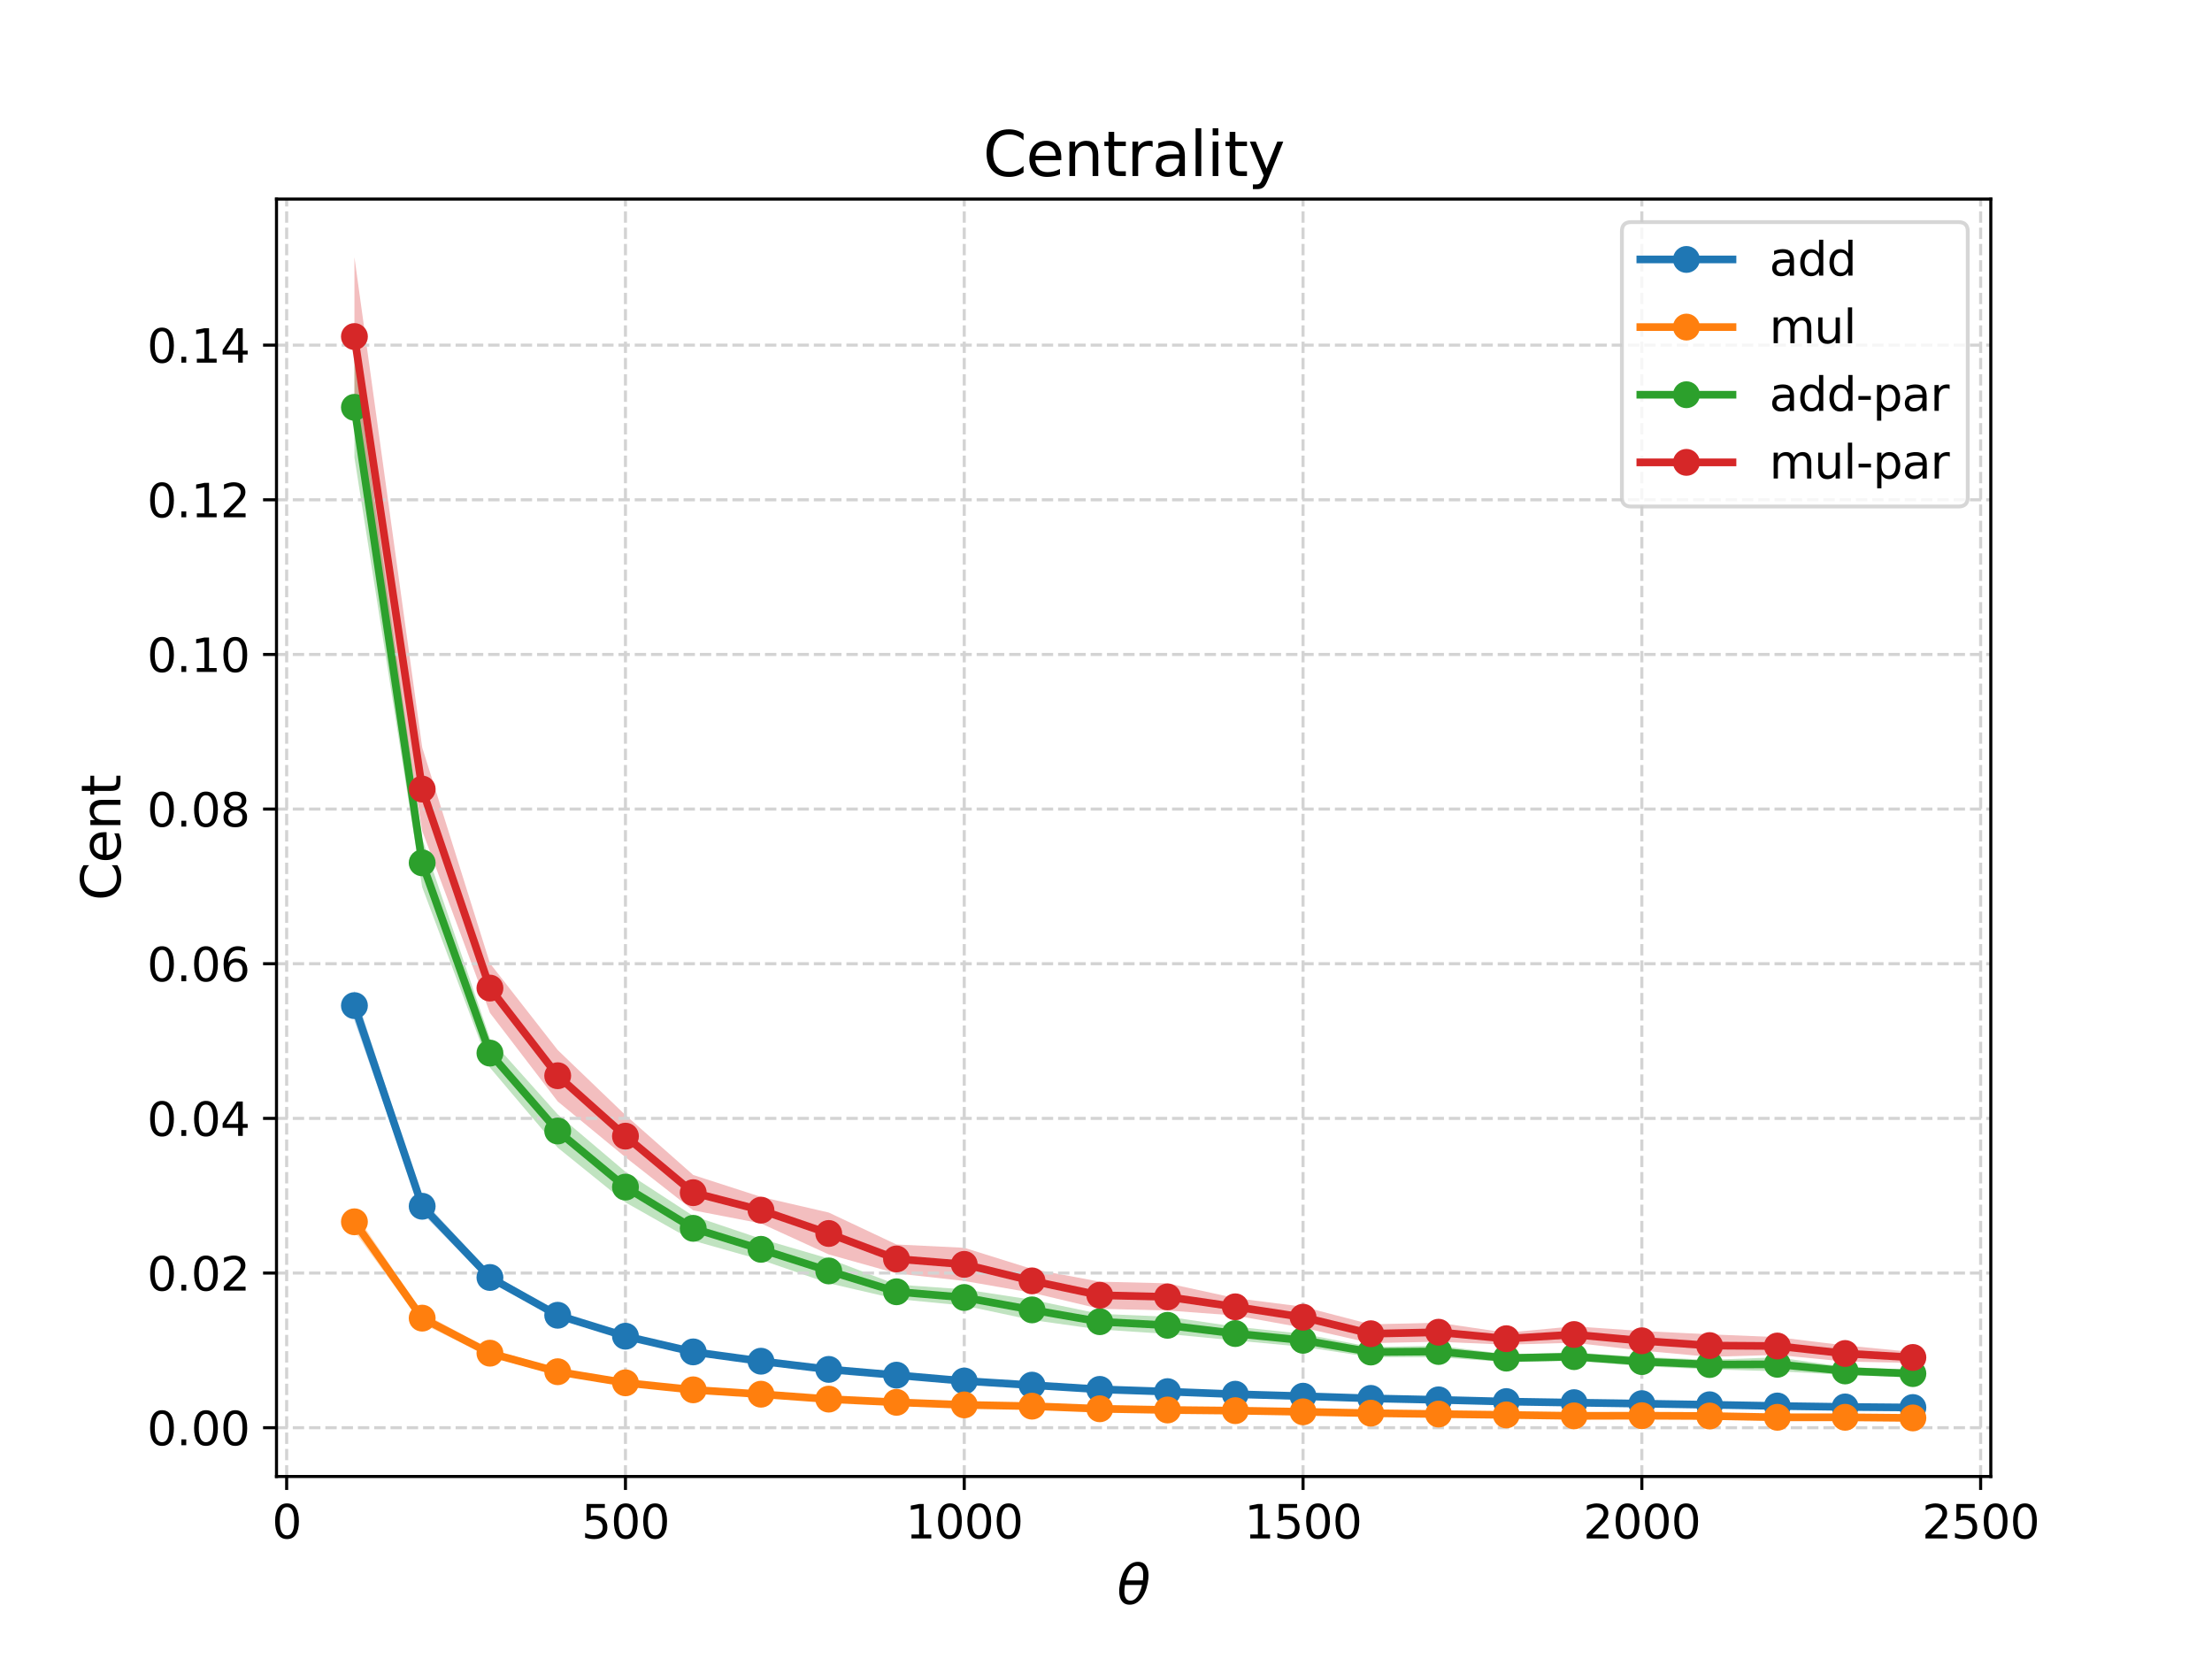 <?xml version="1.0" encoding="utf-8" standalone="no"?>
<!DOCTYPE svg PUBLIC "-//W3C//DTD SVG 1.1//EN"
  "http://www.w3.org/Graphics/SVG/1.1/DTD/svg11.dtd">
<svg xmlns:xlink="http://www.w3.org/1999/xlink" width="576pt" height="432pt" viewBox="0 0 576 432" xmlns="http://www.w3.org/2000/svg" version="1.1">
 <defs>
  <style type="text/css">*{stroke-linejoin: round; stroke-linecap: butt}</style>
 </defs>
 <g id="figure_1">
  <g id="patch_1">
   <path d="M 0 432 
L 576 432 
L 576 0 
L 0 0 
z
" style="fill: #ffffff"/>
  </g>
  <g id="axes_1">
   <g id="patch_2">
    <path d="M 72 384.48 
L 518.4 384.48 
L 518.4 51.84 
L 72 51.84 
z
" style="fill: #ffffff"/>
   </g>
   <g id="PolyCollection_1">
    <path d="M 92.291 257.93 
L 92.291 265.794 
L 109.935 315.94 
L 127.579 333.912 
L 145.224 343.254 
L 162.868 348.686 
L 180.512 352.83 
L 198.157 354.786 
L 215.801 357.18 
L 233.445 358.617 
L 251.089 360.057 
L 268.734 360.944 
L 286.378 362.133 
L 304.022 362.704 
L 321.666 363.399 
L 339.311 363.845 
L 356.955 364.453 
L 374.599 364.838 
L 392.243 365.257 
L 409.888 365.476 
L 427.532 365.727 
L 445.176 366.043 
L 462.821 366.39 
L 480.465 366.554 
L 498.109 366.731 
L 498.109 366.302 
L 498.109 366.302 
L 480.465 366.174 
L 462.821 365.844 
L 445.176 365.55 
L 427.532 365.287 
L 409.888 365.019 
L 392.243 364.675 
L 374.599 364.196 
L 356.955 363.82 
L 339.311 363.28 
L 321.666 362.699 
L 304.022 362.05 
L 286.378 361.451 
L 268.734 360.431 
L 251.089 359.16 
L 233.445 357.554 
L 215.801 355.998 
L 198.157 354.126 
L 180.512 351.232 
L 162.868 347.21 
L 145.224 341.724 
L 127.579 331.393 
L 109.935 312.276 
L 92.291 257.93 
z
" clip-path="url(#p85e5923223)" style="fill: #1f77b4; fill-opacity: 0.3"/>
   </g>
   <g id="PolyCollection_2">
    <path d="M 92.291 315.655 
L 92.291 320.656 
L 109.935 344.679 
L 127.579 353.339 
L 145.224 358.093 
L 162.868 360.837 
L 180.512 362.638 
L 198.157 363.752 
L 215.801 364.879 
L 233.445 365.597 
L 251.089 366.055 
L 268.734 366.406 
L 286.378 367.197 
L 304.022 367.387 
L 321.666 367.606 
L 339.311 367.822 
L 356.955 368.237 
L 374.599 368.401 
L 392.243 368.779 
L 409.888 368.843 
L 427.532 368.803 
L 445.176 368.893 
L 462.821 369.287 
L 480.465 369.213 
L 498.109 369.36 
L 498.109 369.092 
L 498.109 369.092 
L 480.465 368.908 
L 462.821 368.839 
L 445.176 368.563 
L 427.532 368.486 
L 409.888 368.533 
L 392.243 368.099 
L 374.599 368.034 
L 356.955 367.74 
L 339.311 367.449 
L 321.666 367.063 
L 304.022 366.93 
L 286.378 366.492 
L 268.734 365.918 
L 251.089 365.611 
L 233.445 364.733 
L 215.801 363.777 
L 198.157 362.343 
L 180.512 361.179 
L 162.868 359.334 
L 145.224 356.294 
L 127.579 351.391 
L 109.935 341.801 
L 92.291 315.655 
z
" clip-path="url(#p85e5923223)" style="fill: #ff7f0e; fill-opacity: 0.3"/>
   </g>
   <g id="PolyCollection_3">
    <path d="M 92.291 92.993 
L 92.291 119.142 
L 109.935 230.998 
L 127.579 278.003 
L 145.224 298.849 
L 162.868 313.101 
L 180.512 323.084 
L 198.157 328.065 
L 215.801 334.161 
L 233.445 338.254 
L 251.089 339.978 
L 268.734 343.733 
L 286.378 346.202 
L 304.022 347.357 
L 321.666 349.06 
L 339.311 350.703 
L 356.955 353.381 
L 374.599 353.432 
L 392.243 354.679 
L 409.888 354.361 
L 427.532 355.774 
L 445.176 356.567 
L 462.821 357.074 
L 480.465 358.022 
L 498.109 358.687 
L 498.109 356.681 
L 498.109 356.681 
L 480.465 355.964 
L 462.821 353.444 
L 445.176 354.091 
L 427.532 353.343 
L 409.888 352.171 
L 392.243 352.627 
L 374.599 350.422 
L 356.955 350.754 
L 339.311 347.316 
L 321.666 345.45 
L 304.022 342.856 
L 286.378 342.133 
L 268.734 338.446 
L 251.089 335.744 
L 233.445 334.496 
L 215.801 327.735 
L 198.157 322.578 
L 180.512 316.627 
L 162.868 305.134 
L 145.224 290.173 
L 127.579 270.449 
L 109.935 218.367 
L 92.291 92.993 
z
" clip-path="url(#p85e5923223)" style="fill: #2ca02c; fill-opacity: 0.3"/>
   </g>
   <g id="PolyCollection_4">
    <path d="M 92.291 66.96 
L 92.291 108.307 
L 109.935 216.323 
L 127.579 263.754 
L 145.224 286.812 
L 162.868 301.345 
L 180.512 315.175 
L 198.157 318.576 
L 215.801 326.652 
L 233.445 331.592 
L 251.089 333.558 
L 268.734 336.639 
L 286.378 340.81 
L 304.022 341.242 
L 321.666 342.561 
L 339.311 345.731 
L 356.955 349.748 
L 374.599 349.383 
L 392.243 350.161 
L 409.888 349.645 
L 427.532 351.693 
L 445.176 353.315 
L 462.821 352.818 
L 480.465 354.549 
L 498.109 354.907 
L 498.109 352.055 
L 498.109 352.055 
L 480.465 350.344 
L 462.821 348.183 
L 445.176 347.452 
L 427.532 346.589 
L 409.888 345.37 
L 392.243 347.029 
L 374.599 344.432 
L 356.955 344.854 
L 339.311 340.269 
L 321.666 338.019 
L 304.022 334.173 
L 286.378 333.745 
L 268.734 330.44 
L 251.089 324.92 
L 233.445 324.06 
L 215.801 315.741 
L 198.157 311.67 
L 180.512 305.964 
L 162.868 290.366 
L 145.224 273.422 
L 127.579 250.836 
L 109.935 194.62 
L 92.291 66.96 
z
" clip-path="url(#p85e5923223)" style="fill: #d62728; fill-opacity: 0.3"/>
   </g>
   <g id="matplotlib.axis_1">
    <g id="xtick_1">
     <g id="line2d_1">
      <path d="M 74.647 384.48 
L 74.647 51.84 
" clip-path="url(#p85e5923223)" style="fill: none; stroke-dasharray: 2.96,1.28; stroke-dashoffset: 0; stroke: #d3d3d3; stroke-width: 0.8"/>
     </g>
     <g id="line2d_2">
      <defs>
       <path id="m58634355eb" d="M 0 0 
L 0 3.5 
" style="stroke: #000000; stroke-width: 0.8"/>
      </defs>
      <g>
       <use xlink:href="#m58634355eb" x="74.647" y="384.48" style="stroke: #000000; stroke-width: 0.8"/>
      </g>
     </g>
     <g id="text_1">
      <!-- 0 -->
      <g transform="translate(70.829 400.598) scale(0.12 -0.12)">
       <defs>
        <path id="DejaVuSans-30" d="M 2034 4250 
Q 1547 4250 1301 3770 
Q 1056 3291 1056 2328 
Q 1056 1369 1301 889 
Q 1547 409 2034 409 
Q 2525 409 2770 889 
Q 3016 1369 3016 2328 
Q 3016 3291 2770 3770 
Q 2525 4250 2034 4250 
z
M 2034 4750 
Q 2819 4750 3233 4129 
Q 3647 3509 3647 2328 
Q 3647 1150 3233 529 
Q 2819 -91 2034 -91 
Q 1250 -91 836 529 
Q 422 1150 422 2328 
Q 422 3509 836 4129 
Q 1250 4750 2034 4750 
z
" transform="scale(0.016)"/>
       </defs>
       <use xlink:href="#DejaVuSans-30"/>
      </g>
     </g>
    </g>
    <g id="xtick_2">
     <g id="line2d_3">
      <path d="M 162.868 384.48 
L 162.868 51.84 
" clip-path="url(#p85e5923223)" style="fill: none; stroke-dasharray: 2.96,1.28; stroke-dashoffset: 0; stroke: #d3d3d3; stroke-width: 0.8"/>
     </g>
     <g id="line2d_4">
      <g>
       <use xlink:href="#m58634355eb" x="162.868" y="384.48" style="stroke: #000000; stroke-width: 0.8"/>
      </g>
     </g>
     <g id="text_2">
      <!-- 500 -->
      <g transform="translate(151.415 400.598) scale(0.12 -0.12)">
       <defs>
        <path id="DejaVuSans-35" d="M 691 4666 
L 3169 4666 
L 3169 4134 
L 1269 4134 
L 1269 2991 
Q 1406 3038 1543 3061 
Q 1681 3084 1819 3084 
Q 2600 3084 3056 2656 
Q 3513 2228 3513 1497 
Q 3513 744 3044 326 
Q 2575 -91 1722 -91 
Q 1428 -91 1123 -41 
Q 819 9 494 109 
L 494 744 
Q 775 591 1075 516 
Q 1375 441 1709 441 
Q 2250 441 2565 725 
Q 2881 1009 2881 1497 
Q 2881 1984 2565 2268 
Q 2250 2553 1709 2553 
Q 1456 2553 1204 2497 
Q 953 2441 691 2322 
L 691 4666 
z
" transform="scale(0.016)"/>
       </defs>
       <use xlink:href="#DejaVuSans-35"/>
       <use xlink:href="#DejaVuSans-30" x="63.623"/>
       <use xlink:href="#DejaVuSans-30" x="127.246"/>
      </g>
     </g>
    </g>
    <g id="xtick_3">
     <g id="line2d_5">
      <path d="M 251.089 384.48 
L 251.089 51.84 
" clip-path="url(#p85e5923223)" style="fill: none; stroke-dasharray: 2.96,1.28; stroke-dashoffset: 0; stroke: #d3d3d3; stroke-width: 0.8"/>
     </g>
     <g id="line2d_6">
      <g>
       <use xlink:href="#m58634355eb" x="251.089" y="384.48" style="stroke: #000000; stroke-width: 0.8"/>
      </g>
     </g>
     <g id="text_3">
      <!-- 1000 -->
      <g transform="translate(235.819 400.598) scale(0.12 -0.12)">
       <defs>
        <path id="DejaVuSans-31" d="M 794 531 
L 1825 531 
L 1825 4091 
L 703 3866 
L 703 4441 
L 1819 4666 
L 2450 4666 
L 2450 531 
L 3481 531 
L 3481 0 
L 794 0 
L 794 531 
z
" transform="scale(0.016)"/>
       </defs>
       <use xlink:href="#DejaVuSans-31"/>
       <use xlink:href="#DejaVuSans-30" x="63.623"/>
       <use xlink:href="#DejaVuSans-30" x="127.246"/>
       <use xlink:href="#DejaVuSans-30" x="190.869"/>
      </g>
     </g>
    </g>
    <g id="xtick_4">
     <g id="line2d_7">
      <path d="M 339.311 384.48 
L 339.311 51.84 
" clip-path="url(#p85e5923223)" style="fill: none; stroke-dasharray: 2.96,1.28; stroke-dashoffset: 0; stroke: #d3d3d3; stroke-width: 0.8"/>
     </g>
     <g id="line2d_8">
      <g>
       <use xlink:href="#m58634355eb" x="339.311" y="384.48" style="stroke: #000000; stroke-width: 0.8"/>
      </g>
     </g>
     <g id="text_4">
      <!-- 1500 -->
      <g transform="translate(324.041 400.598) scale(0.12 -0.12)">
       <use xlink:href="#DejaVuSans-31"/>
       <use xlink:href="#DejaVuSans-35" x="63.623"/>
       <use xlink:href="#DejaVuSans-30" x="127.246"/>
       <use xlink:href="#DejaVuSans-30" x="190.869"/>
      </g>
     </g>
    </g>
    <g id="xtick_5">
     <g id="line2d_9">
      <path d="M 427.532 384.48 
L 427.532 51.84 
" clip-path="url(#p85e5923223)" style="fill: none; stroke-dasharray: 2.96,1.28; stroke-dashoffset: 0; stroke: #d3d3d3; stroke-width: 0.8"/>
     </g>
     <g id="line2d_10">
      <g>
       <use xlink:href="#m58634355eb" x="427.532" y="384.48" style="stroke: #000000; stroke-width: 0.8"/>
      </g>
     </g>
     <g id="text_5">
      <!-- 2000 -->
      <g transform="translate(412.262 400.598) scale(0.12 -0.12)">
       <defs>
        <path id="DejaVuSans-32" d="M 1228 531 
L 3431 531 
L 3431 0 
L 469 0 
L 469 531 
Q 828 903 1448 1529 
Q 2069 2156 2228 2338 
Q 2531 2678 2651 2914 
Q 2772 3150 2772 3378 
Q 2772 3750 2511 3984 
Q 2250 4219 1831 4219 
Q 1534 4219 1204 4116 
Q 875 4013 500 3803 
L 500 4441 
Q 881 4594 1212 4672 
Q 1544 4750 1819 4750 
Q 2544 4750 2975 4387 
Q 3406 4025 3406 3419 
Q 3406 3131 3298 2873 
Q 3191 2616 2906 2266 
Q 2828 2175 2409 1742 
Q 1991 1309 1228 531 
z
" transform="scale(0.016)"/>
       </defs>
       <use xlink:href="#DejaVuSans-32"/>
       <use xlink:href="#DejaVuSans-30" x="63.623"/>
       <use xlink:href="#DejaVuSans-30" x="127.246"/>
       <use xlink:href="#DejaVuSans-30" x="190.869"/>
      </g>
     </g>
    </g>
    <g id="xtick_6">
     <g id="line2d_11">
      <path d="M 515.753 384.48 
L 515.753 51.84 
" clip-path="url(#p85e5923223)" style="fill: none; stroke-dasharray: 2.96,1.28; stroke-dashoffset: 0; stroke: #d3d3d3; stroke-width: 0.8"/>
     </g>
     <g id="line2d_12">
      <g>
       <use xlink:href="#m58634355eb" x="515.753" y="384.48" style="stroke: #000000; stroke-width: 0.8"/>
      </g>
     </g>
     <g id="text_6">
      <!-- 2500 -->
      <g transform="translate(500.483 400.598) scale(0.12 -0.12)">
       <use xlink:href="#DejaVuSans-32"/>
       <use xlink:href="#DejaVuSans-35" x="63.623"/>
       <use xlink:href="#DejaVuSans-30" x="127.246"/>
       <use xlink:href="#DejaVuSans-30" x="190.869"/>
      </g>
     </g>
    </g>
    <g id="text_7">
     <!-- $\theta$ -->
     <g transform="translate(290.86 417.732) scale(0.14 -0.14)">
      <defs>
       <path id="DejaVuSans-Oblique-3b8" d="M 2913 2219 
L 925 2219 
Q 791 1284 928 888 
Q 1100 400 1566 400 
Q 2034 400 2391 891 
Q 2703 1322 2913 2219 
z
M 3009 2750 
Q 3094 3638 2984 3950 
Q 2813 4444 2353 4444 
Q 1875 4444 1525 3956 
Q 1250 3563 1034 2750 
L 3009 2750 
z
M 2444 4913 
Q 3194 4913 3494 4250 
Q 3794 3591 3566 2422 
Q 3341 1256 2781 594 
Q 2225 -72 1475 -72 
Q 722 -72 425 594 
Q 128 1256 353 2422 
Q 581 3591 1134 4250 
Q 1691 4913 2444 4913 
z
" transform="scale(0.016)"/>
      </defs>
      <use xlink:href="#DejaVuSans-Oblique-3b8" transform="translate(0 0.234)"/>
     </g>
    </g>
   </g>
   <g id="matplotlib.axis_2">
    <g id="ytick_1">
     <g id="line2d_13">
      <path d="M 72 371.774 
L 518.4 371.774 
" clip-path="url(#p85e5923223)" style="fill: none; stroke-dasharray: 2.96,1.28; stroke-dashoffset: 0; stroke: #d3d3d3; stroke-width: 0.8"/>
     </g>
     <g id="line2d_14">
      <defs>
       <path id="m390d7aef8c" d="M 0 0 
L -3.5 0 
" style="stroke: #000000; stroke-width: 0.8"/>
      </defs>
      <g>
       <use xlink:href="#m390d7aef8c" x="72" y="371.774" style="stroke: #000000; stroke-width: 0.8"/>
      </g>
     </g>
     <g id="text_8">
      <!-- 0.00 -->
      <g transform="translate(38.281 376.333) scale(0.12 -0.12)">
       <defs>
        <path id="DejaVuSans-2e" d="M 684 794 
L 1344 794 
L 1344 0 
L 684 0 
L 684 794 
z
" transform="scale(0.016)"/>
       </defs>
       <use xlink:href="#DejaVuSans-30"/>
       <use xlink:href="#DejaVuSans-2e" x="63.623"/>
       <use xlink:href="#DejaVuSans-30" x="95.41"/>
       <use xlink:href="#DejaVuSans-30" x="159.033"/>
      </g>
     </g>
    </g>
    <g id="ytick_2">
     <g id="line2d_15">
      <path d="M 72 331.502 
L 518.4 331.502 
" clip-path="url(#p85e5923223)" style="fill: none; stroke-dasharray: 2.96,1.28; stroke-dashoffset: 0; stroke: #d3d3d3; stroke-width: 0.8"/>
     </g>
     <g id="line2d_16">
      <g>
       <use xlink:href="#m390d7aef8c" x="72" y="331.502" style="stroke: #000000; stroke-width: 0.8"/>
      </g>
     </g>
     <g id="text_9">
      <!-- 0.02 -->
      <g transform="translate(38.281 336.061) scale(0.12 -0.12)">
       <use xlink:href="#DejaVuSans-30"/>
       <use xlink:href="#DejaVuSans-2e" x="63.623"/>
       <use xlink:href="#DejaVuSans-30" x="95.41"/>
       <use xlink:href="#DejaVuSans-32" x="159.033"/>
      </g>
     </g>
    </g>
    <g id="ytick_3">
     <g id="line2d_17">
      <path d="M 72 291.23 
L 518.4 291.23 
" clip-path="url(#p85e5923223)" style="fill: none; stroke-dasharray: 2.96,1.28; stroke-dashoffset: 0; stroke: #d3d3d3; stroke-width: 0.8"/>
     </g>
     <g id="line2d_18">
      <g>
       <use xlink:href="#m390d7aef8c" x="72" y="291.23" style="stroke: #000000; stroke-width: 0.8"/>
      </g>
     </g>
     <g id="text_10">
      <!-- 0.04 -->
      <g transform="translate(38.281 295.789) scale(0.12 -0.12)">
       <defs>
        <path id="DejaVuSans-34" d="M 2419 4116 
L 825 1625 
L 2419 1625 
L 2419 4116 
z
M 2253 4666 
L 3047 4666 
L 3047 1625 
L 3713 1625 
L 3713 1100 
L 3047 1100 
L 3047 0 
L 2419 0 
L 2419 1100 
L 313 1100 
L 313 1709 
L 2253 4666 
z
" transform="scale(0.016)"/>
       </defs>
       <use xlink:href="#DejaVuSans-30"/>
       <use xlink:href="#DejaVuSans-2e" x="63.623"/>
       <use xlink:href="#DejaVuSans-30" x="95.41"/>
       <use xlink:href="#DejaVuSans-34" x="159.033"/>
      </g>
     </g>
    </g>
    <g id="ytick_4">
     <g id="line2d_19">
      <path d="M 72 250.957 
L 518.4 250.957 
" clip-path="url(#p85e5923223)" style="fill: none; stroke-dasharray: 2.96,1.28; stroke-dashoffset: 0; stroke: #d3d3d3; stroke-width: 0.8"/>
     </g>
     <g id="line2d_20">
      <g>
       <use xlink:href="#m390d7aef8c" x="72" y="250.957" style="stroke: #000000; stroke-width: 0.8"/>
      </g>
     </g>
     <g id="text_11">
      <!-- 0.06 -->
      <g transform="translate(38.281 255.516) scale(0.12 -0.12)">
       <defs>
        <path id="DejaVuSans-36" d="M 2113 2584 
Q 1688 2584 1439 2293 
Q 1191 2003 1191 1497 
Q 1191 994 1439 701 
Q 1688 409 2113 409 
Q 2538 409 2786 701 
Q 3034 994 3034 1497 
Q 3034 2003 2786 2293 
Q 2538 2584 2113 2584 
z
M 3366 4563 
L 3366 3988 
Q 3128 4100 2886 4159 
Q 2644 4219 2406 4219 
Q 1781 4219 1451 3797 
Q 1122 3375 1075 2522 
Q 1259 2794 1537 2939 
Q 1816 3084 2150 3084 
Q 2853 3084 3261 2657 
Q 3669 2231 3669 1497 
Q 3669 778 3244 343 
Q 2819 -91 2113 -91 
Q 1303 -91 875 529 
Q 447 1150 447 2328 
Q 447 3434 972 4092 
Q 1497 4750 2381 4750 
Q 2619 4750 2861 4703 
Q 3103 4656 3366 4563 
z
" transform="scale(0.016)"/>
       </defs>
       <use xlink:href="#DejaVuSans-30"/>
       <use xlink:href="#DejaVuSans-2e" x="63.623"/>
       <use xlink:href="#DejaVuSans-30" x="95.41"/>
       <use xlink:href="#DejaVuSans-36" x="159.033"/>
      </g>
     </g>
    </g>
    <g id="ytick_5">
     <g id="line2d_21">
      <path d="M 72 210.685 
L 518.4 210.685 
" clip-path="url(#p85e5923223)" style="fill: none; stroke-dasharray: 2.96,1.28; stroke-dashoffset: 0; stroke: #d3d3d3; stroke-width: 0.8"/>
     </g>
     <g id="line2d_22">
      <g>
       <use xlink:href="#m390d7aef8c" x="72" y="210.685" style="stroke: #000000; stroke-width: 0.8"/>
      </g>
     </g>
     <g id="text_12">
      <!-- 0.08 -->
      <g transform="translate(38.281 215.244) scale(0.12 -0.12)">
       <defs>
        <path id="DejaVuSans-38" d="M 2034 2216 
Q 1584 2216 1326 1975 
Q 1069 1734 1069 1313 
Q 1069 891 1326 650 
Q 1584 409 2034 409 
Q 2484 409 2743 651 
Q 3003 894 3003 1313 
Q 3003 1734 2745 1975 
Q 2488 2216 2034 2216 
z
M 1403 2484 
Q 997 2584 770 2862 
Q 544 3141 544 3541 
Q 544 4100 942 4425 
Q 1341 4750 2034 4750 
Q 2731 4750 3128 4425 
Q 3525 4100 3525 3541 
Q 3525 3141 3298 2862 
Q 3072 2584 2669 2484 
Q 3125 2378 3379 2068 
Q 3634 1759 3634 1313 
Q 3634 634 3220 271 
Q 2806 -91 2034 -91 
Q 1263 -91 848 271 
Q 434 634 434 1313 
Q 434 1759 690 2068 
Q 947 2378 1403 2484 
z
M 1172 3481 
Q 1172 3119 1398 2916 
Q 1625 2713 2034 2713 
Q 2441 2713 2670 2916 
Q 2900 3119 2900 3481 
Q 2900 3844 2670 4047 
Q 2441 4250 2034 4250 
Q 1625 4250 1398 4047 
Q 1172 3844 1172 3481 
z
" transform="scale(0.016)"/>
       </defs>
       <use xlink:href="#DejaVuSans-30"/>
       <use xlink:href="#DejaVuSans-2e" x="63.623"/>
       <use xlink:href="#DejaVuSans-30" x="95.41"/>
       <use xlink:href="#DejaVuSans-38" x="159.033"/>
      </g>
     </g>
    </g>
    <g id="ytick_6">
     <g id="line2d_23">
      <path d="M 72 170.413 
L 518.4 170.413 
" clip-path="url(#p85e5923223)" style="fill: none; stroke-dasharray: 2.96,1.28; stroke-dashoffset: 0; stroke: #d3d3d3; stroke-width: 0.8"/>
     </g>
     <g id="line2d_24">
      <g>
       <use xlink:href="#m390d7aef8c" x="72" y="170.413" style="stroke: #000000; stroke-width: 0.8"/>
      </g>
     </g>
     <g id="text_13">
      <!-- 0.10 -->
      <g transform="translate(38.281 174.972) scale(0.12 -0.12)">
       <use xlink:href="#DejaVuSans-30"/>
       <use xlink:href="#DejaVuSans-2e" x="63.623"/>
       <use xlink:href="#DejaVuSans-31" x="95.41"/>
       <use xlink:href="#DejaVuSans-30" x="159.033"/>
      </g>
     </g>
    </g>
    <g id="ytick_7">
     <g id="line2d_25">
      <path d="M 72 130.14 
L 518.4 130.14 
" clip-path="url(#p85e5923223)" style="fill: none; stroke-dasharray: 2.96,1.28; stroke-dashoffset: 0; stroke: #d3d3d3; stroke-width: 0.8"/>
     </g>
     <g id="line2d_26">
      <g>
       <use xlink:href="#m390d7aef8c" x="72" y="130.14" style="stroke: #000000; stroke-width: 0.8"/>
      </g>
     </g>
     <g id="text_14">
      <!-- 0.12 -->
      <g transform="translate(38.281 134.699) scale(0.12 -0.12)">
       <use xlink:href="#DejaVuSans-30"/>
       <use xlink:href="#DejaVuSans-2e" x="63.623"/>
       <use xlink:href="#DejaVuSans-31" x="95.41"/>
       <use xlink:href="#DejaVuSans-32" x="159.033"/>
      </g>
     </g>
    </g>
    <g id="ytick_8">
     <g id="line2d_27">
      <path d="M 72 89.868 
L 518.4 89.868 
" clip-path="url(#p85e5923223)" style="fill: none; stroke-dasharray: 2.96,1.28; stroke-dashoffset: 0; stroke: #d3d3d3; stroke-width: 0.8"/>
     </g>
     <g id="line2d_28">
      <g>
       <use xlink:href="#m390d7aef8c" x="72" y="89.868" style="stroke: #000000; stroke-width: 0.8"/>
      </g>
     </g>
     <g id="text_15">
      <!-- 0.14 -->
      <g transform="translate(38.281 94.427) scale(0.12 -0.12)">
       <use xlink:href="#DejaVuSans-30"/>
       <use xlink:href="#DejaVuSans-2e" x="63.623"/>
       <use xlink:href="#DejaVuSans-31" x="95.41"/>
       <use xlink:href="#DejaVuSans-34" x="159.033"/>
      </g>
     </g>
    </g>
    <g id="text_16">
     <!-- Cent -->
     <g transform="translate(31.37 234.536) rotate(-90) scale(0.14 -0.14)">
      <defs>
       <path id="DejaVuSans-43" d="M 4122 4306 
L 4122 3641 
Q 3803 3938 3442 4084 
Q 3081 4231 2675 4231 
Q 1875 4231 1450 3742 
Q 1025 3253 1025 2328 
Q 1025 1406 1450 917 
Q 1875 428 2675 428 
Q 3081 428 3442 575 
Q 3803 722 4122 1019 
L 4122 359 
Q 3791 134 3420 21 
Q 3050 -91 2638 -91 
Q 1578 -91 968 557 
Q 359 1206 359 2328 
Q 359 3453 968 4101 
Q 1578 4750 2638 4750 
Q 3056 4750 3426 4639 
Q 3797 4528 4122 4306 
z
" transform="scale(0.016)"/>
       <path id="DejaVuSans-65" d="M 3597 1894 
L 3597 1613 
L 953 1613 
Q 991 1019 1311 708 
Q 1631 397 2203 397 
Q 2534 397 2845 478 
Q 3156 559 3463 722 
L 3463 178 
Q 3153 47 2828 -22 
Q 2503 -91 2169 -91 
Q 1331 -91 842 396 
Q 353 884 353 1716 
Q 353 2575 817 3079 
Q 1281 3584 2069 3584 
Q 2775 3584 3186 3129 
Q 3597 2675 3597 1894 
z
M 3022 2063 
Q 3016 2534 2758 2815 
Q 2500 3097 2075 3097 
Q 1594 3097 1305 2825 
Q 1016 2553 972 2059 
L 3022 2063 
z
" transform="scale(0.016)"/>
       <path id="DejaVuSans-6e" d="M 3513 2113 
L 3513 0 
L 2938 0 
L 2938 2094 
Q 2938 2591 2744 2837 
Q 2550 3084 2163 3084 
Q 1697 3084 1428 2787 
Q 1159 2491 1159 1978 
L 1159 0 
L 581 0 
L 581 3500 
L 1159 3500 
L 1159 2956 
Q 1366 3272 1645 3428 
Q 1925 3584 2291 3584 
Q 2894 3584 3203 3211 
Q 3513 2838 3513 2113 
z
" transform="scale(0.016)"/>
       <path id="DejaVuSans-74" d="M 1172 4494 
L 1172 3500 
L 2356 3500 
L 2356 3053 
L 1172 3053 
L 1172 1153 
Q 1172 725 1289 603 
Q 1406 481 1766 481 
L 2356 481 
L 2356 0 
L 1766 0 
Q 1100 0 847 248 
Q 594 497 594 1153 
L 594 3053 
L 172 3053 
L 172 3500 
L 594 3500 
L 594 4494 
L 1172 4494 
z
" transform="scale(0.016)"/>
      </defs>
      <use xlink:href="#DejaVuSans-43"/>
      <use xlink:href="#DejaVuSans-65" x="69.824"/>
      <use xlink:href="#DejaVuSans-6e" x="131.348"/>
      <use xlink:href="#DejaVuSans-74" x="194.727"/>
     </g>
    </g>
   </g>
   <g id="line2d_29">
    <path d="M 92.291 261.862 
L 109.935 314.108 
L 127.579 332.652 
L 145.224 342.489 
L 162.868 347.948 
L 180.512 352.031 
L 198.157 354.456 
L 215.801 356.589 
L 233.445 358.086 
L 251.089 359.609 
L 268.734 360.687 
L 286.378 361.792 
L 304.022 362.377 
L 321.666 363.049 
L 339.311 363.563 
L 356.955 364.137 
L 374.599 364.517 
L 392.243 364.966 
L 409.888 365.248 
L 427.532 365.507 
L 445.176 365.797 
L 462.821 366.117 
L 480.465 366.364 
L 498.109 366.517 
" clip-path="url(#p85e5923223)" style="fill: none; stroke: #1f77b4; stroke-width: 2; stroke-linecap: square"/>
    <defs>
     <path id="m63730d426a" d="M 0 3 
C 0.796 3 1.559 2.684 2.121 2.121 
C 2.684 1.559 3 0.796 3 0 
C 3 -0.796 2.684 -1.559 2.121 -2.121 
C 1.559 -2.684 0.796 -3 0 -3 
C -0.796 -3 -1.559 -2.684 -2.121 -2.121 
C -2.684 -1.559 -3 -0.796 -3 0 
C -3 0.796 -2.684 1.559 -2.121 2.121 
C -1.559 2.684 -0.796 3 0 3 
z
" style="stroke: #1f77b4"/>
    </defs>
    <g clip-path="url(#p85e5923223)">
     <use xlink:href="#m63730d426a" x="92.291" y="261.862" style="fill: #1f77b4; stroke: #1f77b4"/>
     <use xlink:href="#m63730d426a" x="109.935" y="314.108" style="fill: #1f77b4; stroke: #1f77b4"/>
     <use xlink:href="#m63730d426a" x="127.579" y="332.652" style="fill: #1f77b4; stroke: #1f77b4"/>
     <use xlink:href="#m63730d426a" x="145.224" y="342.489" style="fill: #1f77b4; stroke: #1f77b4"/>
     <use xlink:href="#m63730d426a" x="162.868" y="347.948" style="fill: #1f77b4; stroke: #1f77b4"/>
     <use xlink:href="#m63730d426a" x="180.512" y="352.031" style="fill: #1f77b4; stroke: #1f77b4"/>
     <use xlink:href="#m63730d426a" x="198.157" y="354.456" style="fill: #1f77b4; stroke: #1f77b4"/>
     <use xlink:href="#m63730d426a" x="215.801" y="356.589" style="fill: #1f77b4; stroke: #1f77b4"/>
     <use xlink:href="#m63730d426a" x="233.445" y="358.086" style="fill: #1f77b4; stroke: #1f77b4"/>
     <use xlink:href="#m63730d426a" x="251.089" y="359.609" style="fill: #1f77b4; stroke: #1f77b4"/>
     <use xlink:href="#m63730d426a" x="268.734" y="360.687" style="fill: #1f77b4; stroke: #1f77b4"/>
     <use xlink:href="#m63730d426a" x="286.378" y="361.792" style="fill: #1f77b4; stroke: #1f77b4"/>
     <use xlink:href="#m63730d426a" x="304.022" y="362.377" style="fill: #1f77b4; stroke: #1f77b4"/>
     <use xlink:href="#m63730d426a" x="321.666" y="363.049" style="fill: #1f77b4; stroke: #1f77b4"/>
     <use xlink:href="#m63730d426a" x="339.311" y="363.563" style="fill: #1f77b4; stroke: #1f77b4"/>
     <use xlink:href="#m63730d426a" x="356.955" y="364.137" style="fill: #1f77b4; stroke: #1f77b4"/>
     <use xlink:href="#m63730d426a" x="374.599" y="364.517" style="fill: #1f77b4; stroke: #1f77b4"/>
     <use xlink:href="#m63730d426a" x="392.243" y="364.966" style="fill: #1f77b4; stroke: #1f77b4"/>
     <use xlink:href="#m63730d426a" x="409.888" y="365.248" style="fill: #1f77b4; stroke: #1f77b4"/>
     <use xlink:href="#m63730d426a" x="427.532" y="365.507" style="fill: #1f77b4; stroke: #1f77b4"/>
     <use xlink:href="#m63730d426a" x="445.176" y="365.797" style="fill: #1f77b4; stroke: #1f77b4"/>
     <use xlink:href="#m63730d426a" x="462.821" y="366.117" style="fill: #1f77b4; stroke: #1f77b4"/>
     <use xlink:href="#m63730d426a" x="480.465" y="366.364" style="fill: #1f77b4; stroke: #1f77b4"/>
     <use xlink:href="#m63730d426a" x="498.109" y="366.517" style="fill: #1f77b4; stroke: #1f77b4"/>
    </g>
   </g>
   <g id="line2d_30">
    <path d="M 92.291 318.156 
L 109.935 343.24 
L 127.579 352.365 
L 145.224 357.194 
L 162.868 360.086 
L 180.512 361.909 
L 198.157 363.048 
L 215.801 364.328 
L 233.445 365.165 
L 251.089 365.833 
L 268.734 366.162 
L 286.378 366.845 
L 304.022 367.158 
L 321.666 367.334 
L 339.311 367.635 
L 356.955 367.988 
L 374.599 368.217 
L 392.243 368.439 
L 409.888 368.688 
L 427.532 368.644 
L 445.176 368.728 
L 462.821 369.063 
L 480.465 369.061 
L 498.109 369.226 
" clip-path="url(#p85e5923223)" style="fill: none; stroke: #ff7f0e; stroke-width: 2; stroke-linecap: square"/>
    <defs>
     <path id="m0dd41d3e02" d="M 0 3 
C 0.796 3 1.559 2.684 2.121 2.121 
C 2.684 1.559 3 0.796 3 0 
C 3 -0.796 2.684 -1.559 2.121 -2.121 
C 1.559 -2.684 0.796 -3 0 -3 
C -0.796 -3 -1.559 -2.684 -2.121 -2.121 
C -2.684 -1.559 -3 -0.796 -3 0 
C -3 0.796 -2.684 1.559 -2.121 2.121 
C -1.559 2.684 -0.796 3 0 3 
z
" style="stroke: #ff7f0e"/>
    </defs>
    <g clip-path="url(#p85e5923223)">
     <use xlink:href="#m0dd41d3e02" x="92.291" y="318.156" style="fill: #ff7f0e; stroke: #ff7f0e"/>
     <use xlink:href="#m0dd41d3e02" x="109.935" y="343.24" style="fill: #ff7f0e; stroke: #ff7f0e"/>
     <use xlink:href="#m0dd41d3e02" x="127.579" y="352.365" style="fill: #ff7f0e; stroke: #ff7f0e"/>
     <use xlink:href="#m0dd41d3e02" x="145.224" y="357.194" style="fill: #ff7f0e; stroke: #ff7f0e"/>
     <use xlink:href="#m0dd41d3e02" x="162.868" y="360.086" style="fill: #ff7f0e; stroke: #ff7f0e"/>
     <use xlink:href="#m0dd41d3e02" x="180.512" y="361.909" style="fill: #ff7f0e; stroke: #ff7f0e"/>
     <use xlink:href="#m0dd41d3e02" x="198.157" y="363.048" style="fill: #ff7f0e; stroke: #ff7f0e"/>
     <use xlink:href="#m0dd41d3e02" x="215.801" y="364.328" style="fill: #ff7f0e; stroke: #ff7f0e"/>
     <use xlink:href="#m0dd41d3e02" x="233.445" y="365.165" style="fill: #ff7f0e; stroke: #ff7f0e"/>
     <use xlink:href="#m0dd41d3e02" x="251.089" y="365.833" style="fill: #ff7f0e; stroke: #ff7f0e"/>
     <use xlink:href="#m0dd41d3e02" x="268.734" y="366.162" style="fill: #ff7f0e; stroke: #ff7f0e"/>
     <use xlink:href="#m0dd41d3e02" x="286.378" y="366.845" style="fill: #ff7f0e; stroke: #ff7f0e"/>
     <use xlink:href="#m0dd41d3e02" x="304.022" y="367.158" style="fill: #ff7f0e; stroke: #ff7f0e"/>
     <use xlink:href="#m0dd41d3e02" x="321.666" y="367.334" style="fill: #ff7f0e; stroke: #ff7f0e"/>
     <use xlink:href="#m0dd41d3e02" x="339.311" y="367.635" style="fill: #ff7f0e; stroke: #ff7f0e"/>
     <use xlink:href="#m0dd41d3e02" x="356.955" y="367.988" style="fill: #ff7f0e; stroke: #ff7f0e"/>
     <use xlink:href="#m0dd41d3e02" x="374.599" y="368.217" style="fill: #ff7f0e; stroke: #ff7f0e"/>
     <use xlink:href="#m0dd41d3e02" x="392.243" y="368.439" style="fill: #ff7f0e; stroke: #ff7f0e"/>
     <use xlink:href="#m0dd41d3e02" x="409.888" y="368.688" style="fill: #ff7f0e; stroke: #ff7f0e"/>
     <use xlink:href="#m0dd41d3e02" x="427.532" y="368.644" style="fill: #ff7f0e; stroke: #ff7f0e"/>
     <use xlink:href="#m0dd41d3e02" x="445.176" y="368.728" style="fill: #ff7f0e; stroke: #ff7f0e"/>
     <use xlink:href="#m0dd41d3e02" x="462.821" y="369.063" style="fill: #ff7f0e; stroke: #ff7f0e"/>
     <use xlink:href="#m0dd41d3e02" x="480.465" y="369.061" style="fill: #ff7f0e; stroke: #ff7f0e"/>
     <use xlink:href="#m0dd41d3e02" x="498.109" y="369.226" style="fill: #ff7f0e; stroke: #ff7f0e"/>
    </g>
   </g>
   <g id="line2d_31">
    <path d="M 92.291 106.068 
L 109.935 224.683 
L 127.579 274.226 
L 145.224 294.511 
L 162.868 309.117 
L 180.512 319.856 
L 198.157 325.321 
L 215.801 330.948 
L 233.445 336.375 
L 251.089 337.861 
L 268.734 341.089 
L 286.378 344.167 
L 304.022 345.107 
L 321.666 347.255 
L 339.311 349.01 
L 356.955 352.067 
L 374.599 351.927 
L 392.243 353.653 
L 409.888 353.266 
L 427.532 354.558 
L 445.176 355.329 
L 462.821 355.259 
L 480.465 356.993 
L 498.109 357.684 
" clip-path="url(#p85e5923223)" style="fill: none; stroke: #2ca02c; stroke-width: 2; stroke-linecap: square"/>
    <defs>
     <path id="m20d0221f54" d="M 0 3 
C 0.796 3 1.559 2.684 2.121 2.121 
C 2.684 1.559 3 0.796 3 0 
C 3 -0.796 2.684 -1.559 2.121 -2.121 
C 1.559 -2.684 0.796 -3 0 -3 
C -0.796 -3 -1.559 -2.684 -2.121 -2.121 
C -2.684 -1.559 -3 -0.796 -3 0 
C -3 0.796 -2.684 1.559 -2.121 2.121 
C -1.559 2.684 -0.796 3 0 3 
z
" style="stroke: #2ca02c"/>
    </defs>
    <g clip-path="url(#p85e5923223)">
     <use xlink:href="#m20d0221f54" x="92.291" y="106.068" style="fill: #2ca02c; stroke: #2ca02c"/>
     <use xlink:href="#m20d0221f54" x="109.935" y="224.683" style="fill: #2ca02c; stroke: #2ca02c"/>
     <use xlink:href="#m20d0221f54" x="127.579" y="274.226" style="fill: #2ca02c; stroke: #2ca02c"/>
     <use xlink:href="#m20d0221f54" x="145.224" y="294.511" style="fill: #2ca02c; stroke: #2ca02c"/>
     <use xlink:href="#m20d0221f54" x="162.868" y="309.117" style="fill: #2ca02c; stroke: #2ca02c"/>
     <use xlink:href="#m20d0221f54" x="180.512" y="319.856" style="fill: #2ca02c; stroke: #2ca02c"/>
     <use xlink:href="#m20d0221f54" x="198.157" y="325.321" style="fill: #2ca02c; stroke: #2ca02c"/>
     <use xlink:href="#m20d0221f54" x="215.801" y="330.948" style="fill: #2ca02c; stroke: #2ca02c"/>
     <use xlink:href="#m20d0221f54" x="233.445" y="336.375" style="fill: #2ca02c; stroke: #2ca02c"/>
     <use xlink:href="#m20d0221f54" x="251.089" y="337.861" style="fill: #2ca02c; stroke: #2ca02c"/>
     <use xlink:href="#m20d0221f54" x="268.734" y="341.089" style="fill: #2ca02c; stroke: #2ca02c"/>
     <use xlink:href="#m20d0221f54" x="286.378" y="344.167" style="fill: #2ca02c; stroke: #2ca02c"/>
     <use xlink:href="#m20d0221f54" x="304.022" y="345.107" style="fill: #2ca02c; stroke: #2ca02c"/>
     <use xlink:href="#m20d0221f54" x="321.666" y="347.255" style="fill: #2ca02c; stroke: #2ca02c"/>
     <use xlink:href="#m20d0221f54" x="339.311" y="349.01" style="fill: #2ca02c; stroke: #2ca02c"/>
     <use xlink:href="#m20d0221f54" x="356.955" y="352.067" style="fill: #2ca02c; stroke: #2ca02c"/>
     <use xlink:href="#m20d0221f54" x="374.599" y="351.927" style="fill: #2ca02c; stroke: #2ca02c"/>
     <use xlink:href="#m20d0221f54" x="392.243" y="353.653" style="fill: #2ca02c; stroke: #2ca02c"/>
     <use xlink:href="#m20d0221f54" x="409.888" y="353.266" style="fill: #2ca02c; stroke: #2ca02c"/>
     <use xlink:href="#m20d0221f54" x="427.532" y="354.558" style="fill: #2ca02c; stroke: #2ca02c"/>
     <use xlink:href="#m20d0221f54" x="445.176" y="355.329" style="fill: #2ca02c; stroke: #2ca02c"/>
     <use xlink:href="#m20d0221f54" x="462.821" y="355.259" style="fill: #2ca02c; stroke: #2ca02c"/>
     <use xlink:href="#m20d0221f54" x="480.465" y="356.993" style="fill: #2ca02c; stroke: #2ca02c"/>
     <use xlink:href="#m20d0221f54" x="498.109" y="357.684" style="fill: #2ca02c; stroke: #2ca02c"/>
    </g>
   </g>
   <g id="line2d_32">
    <path d="M 92.291 87.634 
L 109.935 205.472 
L 127.579 257.295 
L 145.224 280.117 
L 162.868 295.855 
L 180.512 310.57 
L 198.157 315.123 
L 215.801 321.196 
L 233.445 327.826 
L 251.089 329.239 
L 268.734 333.539 
L 286.378 337.277 
L 304.022 337.708 
L 321.666 340.29 
L 339.311 343 
L 356.955 347.301 
L 374.599 346.908 
L 392.243 348.595 
L 409.888 347.508 
L 427.532 349.141 
L 445.176 350.384 
L 462.821 350.501 
L 480.465 352.447 
L 498.109 353.481 
" clip-path="url(#p85e5923223)" style="fill: none; stroke: #d62728; stroke-width: 2; stroke-linecap: square"/>
    <defs>
     <path id="m012f9c19b0" d="M 0 3 
C 0.796 3 1.559 2.684 2.121 2.121 
C 2.684 1.559 3 0.796 3 0 
C 3 -0.796 2.684 -1.559 2.121 -2.121 
C 1.559 -2.684 0.796 -3 0 -3 
C -0.796 -3 -1.559 -2.684 -2.121 -2.121 
C -2.684 -1.559 -3 -0.796 -3 0 
C -3 0.796 -2.684 1.559 -2.121 2.121 
C -1.559 2.684 -0.796 3 0 3 
z
" style="stroke: #d62728"/>
    </defs>
    <g clip-path="url(#p85e5923223)">
     <use xlink:href="#m012f9c19b0" x="92.291" y="87.634" style="fill: #d62728; stroke: #d62728"/>
     <use xlink:href="#m012f9c19b0" x="109.935" y="205.472" style="fill: #d62728; stroke: #d62728"/>
     <use xlink:href="#m012f9c19b0" x="127.579" y="257.295" style="fill: #d62728; stroke: #d62728"/>
     <use xlink:href="#m012f9c19b0" x="145.224" y="280.117" style="fill: #d62728; stroke: #d62728"/>
     <use xlink:href="#m012f9c19b0" x="162.868" y="295.855" style="fill: #d62728; stroke: #d62728"/>
     <use xlink:href="#m012f9c19b0" x="180.512" y="310.57" style="fill: #d62728; stroke: #d62728"/>
     <use xlink:href="#m012f9c19b0" x="198.157" y="315.123" style="fill: #d62728; stroke: #d62728"/>
     <use xlink:href="#m012f9c19b0" x="215.801" y="321.196" style="fill: #d62728; stroke: #d62728"/>
     <use xlink:href="#m012f9c19b0" x="233.445" y="327.826" style="fill: #d62728; stroke: #d62728"/>
     <use xlink:href="#m012f9c19b0" x="251.089" y="329.239" style="fill: #d62728; stroke: #d62728"/>
     <use xlink:href="#m012f9c19b0" x="268.734" y="333.539" style="fill: #d62728; stroke: #d62728"/>
     <use xlink:href="#m012f9c19b0" x="286.378" y="337.277" style="fill: #d62728; stroke: #d62728"/>
     <use xlink:href="#m012f9c19b0" x="304.022" y="337.708" style="fill: #d62728; stroke: #d62728"/>
     <use xlink:href="#m012f9c19b0" x="321.666" y="340.29" style="fill: #d62728; stroke: #d62728"/>
     <use xlink:href="#m012f9c19b0" x="339.311" y="343" style="fill: #d62728; stroke: #d62728"/>
     <use xlink:href="#m012f9c19b0" x="356.955" y="347.301" style="fill: #d62728; stroke: #d62728"/>
     <use xlink:href="#m012f9c19b0" x="374.599" y="346.908" style="fill: #d62728; stroke: #d62728"/>
     <use xlink:href="#m012f9c19b0" x="392.243" y="348.595" style="fill: #d62728; stroke: #d62728"/>
     <use xlink:href="#m012f9c19b0" x="409.888" y="347.508" style="fill: #d62728; stroke: #d62728"/>
     <use xlink:href="#m012f9c19b0" x="427.532" y="349.141" style="fill: #d62728; stroke: #d62728"/>
     <use xlink:href="#m012f9c19b0" x="445.176" y="350.384" style="fill: #d62728; stroke: #d62728"/>
     <use xlink:href="#m012f9c19b0" x="462.821" y="350.501" style="fill: #d62728; stroke: #d62728"/>
     <use xlink:href="#m012f9c19b0" x="480.465" y="352.447" style="fill: #d62728; stroke: #d62728"/>
     <use xlink:href="#m012f9c19b0" x="498.109" y="353.481" style="fill: #d62728; stroke: #d62728"/>
    </g>
   </g>
   <g id="patch_3">
    <path d="M 72 384.48 
L 72 51.84 
" style="fill: none; stroke: #000000; stroke-width: 0.8; stroke-linejoin: miter; stroke-linecap: square"/>
   </g>
   <g id="patch_4">
    <path d="M 518.4 384.48 
L 518.4 51.84 
" style="fill: none; stroke: #000000; stroke-width: 0.8; stroke-linejoin: miter; stroke-linecap: square"/>
   </g>
   <g id="patch_5">
    <path d="M 72 384.48 
L 518.4 384.48 
" style="fill: none; stroke: #000000; stroke-width: 0.8; stroke-linejoin: miter; stroke-linecap: square"/>
   </g>
   <g id="patch_6">
    <path d="M 72 51.84 
L 518.4 51.84 
" style="fill: none; stroke: #000000; stroke-width: 0.8; stroke-linejoin: miter; stroke-linecap: square"/>
   </g>
   <g id="text_17">
    <!-- Centrality -->
    <g transform="translate(255.977 45.84) scale(0.16 -0.16)">
     <defs>
      <path id="DejaVuSans-72" d="M 2631 2963 
Q 2534 3019 2420 3045 
Q 2306 3072 2169 3072 
Q 1681 3072 1420 2755 
Q 1159 2438 1159 1844 
L 1159 0 
L 581 0 
L 581 3500 
L 1159 3500 
L 1159 2956 
Q 1341 3275 1631 3429 
Q 1922 3584 2338 3584 
Q 2397 3584 2469 3576 
Q 2541 3569 2628 3553 
L 2631 2963 
z
" transform="scale(0.016)"/>
      <path id="DejaVuSans-61" d="M 2194 1759 
Q 1497 1759 1228 1600 
Q 959 1441 959 1056 
Q 959 750 1161 570 
Q 1363 391 1709 391 
Q 2188 391 2477 730 
Q 2766 1069 2766 1631 
L 2766 1759 
L 2194 1759 
z
M 3341 1997 
L 3341 0 
L 2766 0 
L 2766 531 
Q 2569 213 2275 61 
Q 1981 -91 1556 -91 
Q 1019 -91 701 211 
Q 384 513 384 1019 
Q 384 1609 779 1909 
Q 1175 2209 1959 2209 
L 2766 2209 
L 2766 2266 
Q 2766 2663 2505 2880 
Q 2244 3097 1772 3097 
Q 1472 3097 1187 3025 
Q 903 2953 641 2809 
L 641 3341 
Q 956 3463 1253 3523 
Q 1550 3584 1831 3584 
Q 2591 3584 2966 3190 
Q 3341 2797 3341 1997 
z
" transform="scale(0.016)"/>
      <path id="DejaVuSans-6c" d="M 603 4863 
L 1178 4863 
L 1178 0 
L 603 0 
L 603 4863 
z
" transform="scale(0.016)"/>
      <path id="DejaVuSans-69" d="M 603 3500 
L 1178 3500 
L 1178 0 
L 603 0 
L 603 3500 
z
M 603 4863 
L 1178 4863 
L 1178 4134 
L 603 4134 
L 603 4863 
z
" transform="scale(0.016)"/>
      <path id="DejaVuSans-79" d="M 2059 -325 
Q 1816 -950 1584 -1140 
Q 1353 -1331 966 -1331 
L 506 -1331 
L 506 -850 
L 844 -850 
Q 1081 -850 1212 -737 
Q 1344 -625 1503 -206 
L 1606 56 
L 191 3500 
L 800 3500 
L 1894 763 
L 2988 3500 
L 3597 3500 
L 2059 -325 
z
" transform="scale(0.016)"/>
     </defs>
     <use xlink:href="#DejaVuSans-43"/>
     <use xlink:href="#DejaVuSans-65" x="69.824"/>
     <use xlink:href="#DejaVuSans-6e" x="131.348"/>
     <use xlink:href="#DejaVuSans-74" x="194.727"/>
     <use xlink:href="#DejaVuSans-72" x="233.936"/>
     <use xlink:href="#DejaVuSans-61" x="275.049"/>
     <use xlink:href="#DejaVuSans-6c" x="336.328"/>
     <use xlink:href="#DejaVuSans-69" x="364.111"/>
     <use xlink:href="#DejaVuSans-74" x="391.895"/>
     <use xlink:href="#DejaVuSans-79" x="431.104"/>
    </g>
   </g>
   <g id="legend_1">
    <g id="patch_7">
     <path d="M 424.738 131.895 
L 510 131.895 
Q 512.4 131.895 512.4 129.495 
L 512.4 60.24 
Q 512.4 57.84 510 57.84 
L 424.738 57.84 
Q 422.338 57.84 422.338 60.24 
L 422.338 129.495 
Q 422.338 131.895 424.738 131.895 
z
" style="fill: #ffffff; opacity: 0.8; stroke: #cccccc; stroke-linejoin: miter"/>
    </g>
    <g id="line2d_33">
     <path d="M 427.138 67.558 
L 439.138 67.558 
L 451.138 67.558 
" style="fill: none; stroke: #1f77b4; stroke-width: 2; stroke-linecap: square"/>
     <g>
      <use xlink:href="#m63730d426a" x="439.138" y="67.558" style="fill: #1f77b4; stroke: #1f77b4"/>
     </g>
    </g>
    <g id="text_18">
     <!-- add -->
     <g transform="translate(460.738 71.758) scale(0.12 -0.12)">
      <defs>
       <path id="DejaVuSans-64" d="M 2906 2969 
L 2906 4863 
L 3481 4863 
L 3481 0 
L 2906 0 
L 2906 525 
Q 2725 213 2448 61 
Q 2172 -91 1784 -91 
Q 1150 -91 751 415 
Q 353 922 353 1747 
Q 353 2572 751 3078 
Q 1150 3584 1784 3584 
Q 2172 3584 2448 3432 
Q 2725 3281 2906 2969 
z
M 947 1747 
Q 947 1113 1208 752 
Q 1469 391 1925 391 
Q 2381 391 2643 752 
Q 2906 1113 2906 1747 
Q 2906 2381 2643 2742 
Q 2381 3103 1925 3103 
Q 1469 3103 1208 2742 
Q 947 2381 947 1747 
z
" transform="scale(0.016)"/>
      </defs>
      <use xlink:href="#DejaVuSans-61"/>
      <use xlink:href="#DejaVuSans-64" x="61.279"/>
      <use xlink:href="#DejaVuSans-64" x="124.756"/>
     </g>
    </g>
    <g id="line2d_34">
     <path d="M 427.138 85.172 
L 439.138 85.172 
L 451.138 85.172 
" style="fill: none; stroke: #ff7f0e; stroke-width: 2; stroke-linecap: square"/>
     <g>
      <use xlink:href="#m0dd41d3e02" x="439.138" y="85.172" style="fill: #ff7f0e; stroke: #ff7f0e"/>
     </g>
    </g>
    <g id="text_19">
     <!-- mul -->
     <g transform="translate(460.738 89.372) scale(0.12 -0.12)">
      <defs>
       <path id="DejaVuSans-6d" d="M 3328 2828 
Q 3544 3216 3844 3400 
Q 4144 3584 4550 3584 
Q 5097 3584 5394 3201 
Q 5691 2819 5691 2113 
L 5691 0 
L 5113 0 
L 5113 2094 
Q 5113 2597 4934 2840 
Q 4756 3084 4391 3084 
Q 3944 3084 3684 2787 
Q 3425 2491 3425 1978 
L 3425 0 
L 2847 0 
L 2847 2094 
Q 2847 2600 2669 2842 
Q 2491 3084 2119 3084 
Q 1678 3084 1418 2786 
Q 1159 2488 1159 1978 
L 1159 0 
L 581 0 
L 581 3500 
L 1159 3500 
L 1159 2956 
Q 1356 3278 1631 3431 
Q 1906 3584 2284 3584 
Q 2666 3584 2933 3390 
Q 3200 3197 3328 2828 
z
" transform="scale(0.016)"/>
       <path id="DejaVuSans-75" d="M 544 1381 
L 544 3500 
L 1119 3500 
L 1119 1403 
Q 1119 906 1312 657 
Q 1506 409 1894 409 
Q 2359 409 2629 706 
Q 2900 1003 2900 1516 
L 2900 3500 
L 3475 3500 
L 3475 0 
L 2900 0 
L 2900 538 
Q 2691 219 2414 64 
Q 2138 -91 1772 -91 
Q 1169 -91 856 284 
Q 544 659 544 1381 
z
M 1991 3584 
L 1991 3584 
z
" transform="scale(0.016)"/>
      </defs>
      <use xlink:href="#DejaVuSans-6d"/>
      <use xlink:href="#DejaVuSans-75" x="97.412"/>
      <use xlink:href="#DejaVuSans-6c" x="160.791"/>
     </g>
    </g>
    <g id="line2d_35">
     <path d="M 427.138 102.786 
L 439.138 102.786 
L 451.138 102.786 
" style="fill: none; stroke: #2ca02c; stroke-width: 2; stroke-linecap: square"/>
     <g>
      <use xlink:href="#m20d0221f54" x="439.138" y="102.786" style="fill: #2ca02c; stroke: #2ca02c"/>
     </g>
    </g>
    <g id="text_20">
     <!-- add-par -->
     <g transform="translate(460.738 106.986) scale(0.12 -0.12)">
      <defs>
       <path id="DejaVuSans-2d" d="M 313 2009 
L 1997 2009 
L 1997 1497 
L 313 1497 
L 313 2009 
z
" transform="scale(0.016)"/>
       <path id="DejaVuSans-70" d="M 1159 525 
L 1159 -1331 
L 581 -1331 
L 581 3500 
L 1159 3500 
L 1159 2969 
Q 1341 3281 1617 3432 
Q 1894 3584 2278 3584 
Q 2916 3584 3314 3078 
Q 3713 2572 3713 1747 
Q 3713 922 3314 415 
Q 2916 -91 2278 -91 
Q 1894 -91 1617 61 
Q 1341 213 1159 525 
z
M 3116 1747 
Q 3116 2381 2855 2742 
Q 2594 3103 2138 3103 
Q 1681 3103 1420 2742 
Q 1159 2381 1159 1747 
Q 1159 1113 1420 752 
Q 1681 391 2138 391 
Q 2594 391 2855 752 
Q 3116 1113 3116 1747 
z
" transform="scale(0.016)"/>
      </defs>
      <use xlink:href="#DejaVuSans-61"/>
      <use xlink:href="#DejaVuSans-64" x="61.279"/>
      <use xlink:href="#DejaVuSans-64" x="124.756"/>
      <use xlink:href="#DejaVuSans-2d" x="188.232"/>
      <use xlink:href="#DejaVuSans-70" x="224.316"/>
      <use xlink:href="#DejaVuSans-61" x="287.793"/>
      <use xlink:href="#DejaVuSans-72" x="349.072"/>
     </g>
    </g>
    <g id="line2d_36">
     <path d="M 427.138 120.399 
L 439.138 120.399 
L 451.138 120.399 
" style="fill: none; stroke: #d62728; stroke-width: 2; stroke-linecap: square"/>
     <g>
      <use xlink:href="#m012f9c19b0" x="439.138" y="120.399" style="fill: #d62728; stroke: #d62728"/>
     </g>
    </g>
    <g id="text_21">
     <!-- mul-par -->
     <g transform="translate(460.738 124.599) scale(0.12 -0.12)">
      <use xlink:href="#DejaVuSans-6d"/>
      <use xlink:href="#DejaVuSans-75" x="97.412"/>
      <use xlink:href="#DejaVuSans-6c" x="160.791"/>
      <use xlink:href="#DejaVuSans-2d" x="188.574"/>
      <use xlink:href="#DejaVuSans-70" x="224.658"/>
      <use xlink:href="#DejaVuSans-61" x="288.135"/>
      <use xlink:href="#DejaVuSans-72" x="349.414"/>
     </g>
    </g>
   </g>
  </g>
 </g>
 <defs>
  <clipPath id="p85e5923223">
   <rect x="72" y="51.84" width="446.4" height="332.64"/>
  </clipPath>
 </defs>
</svg>

